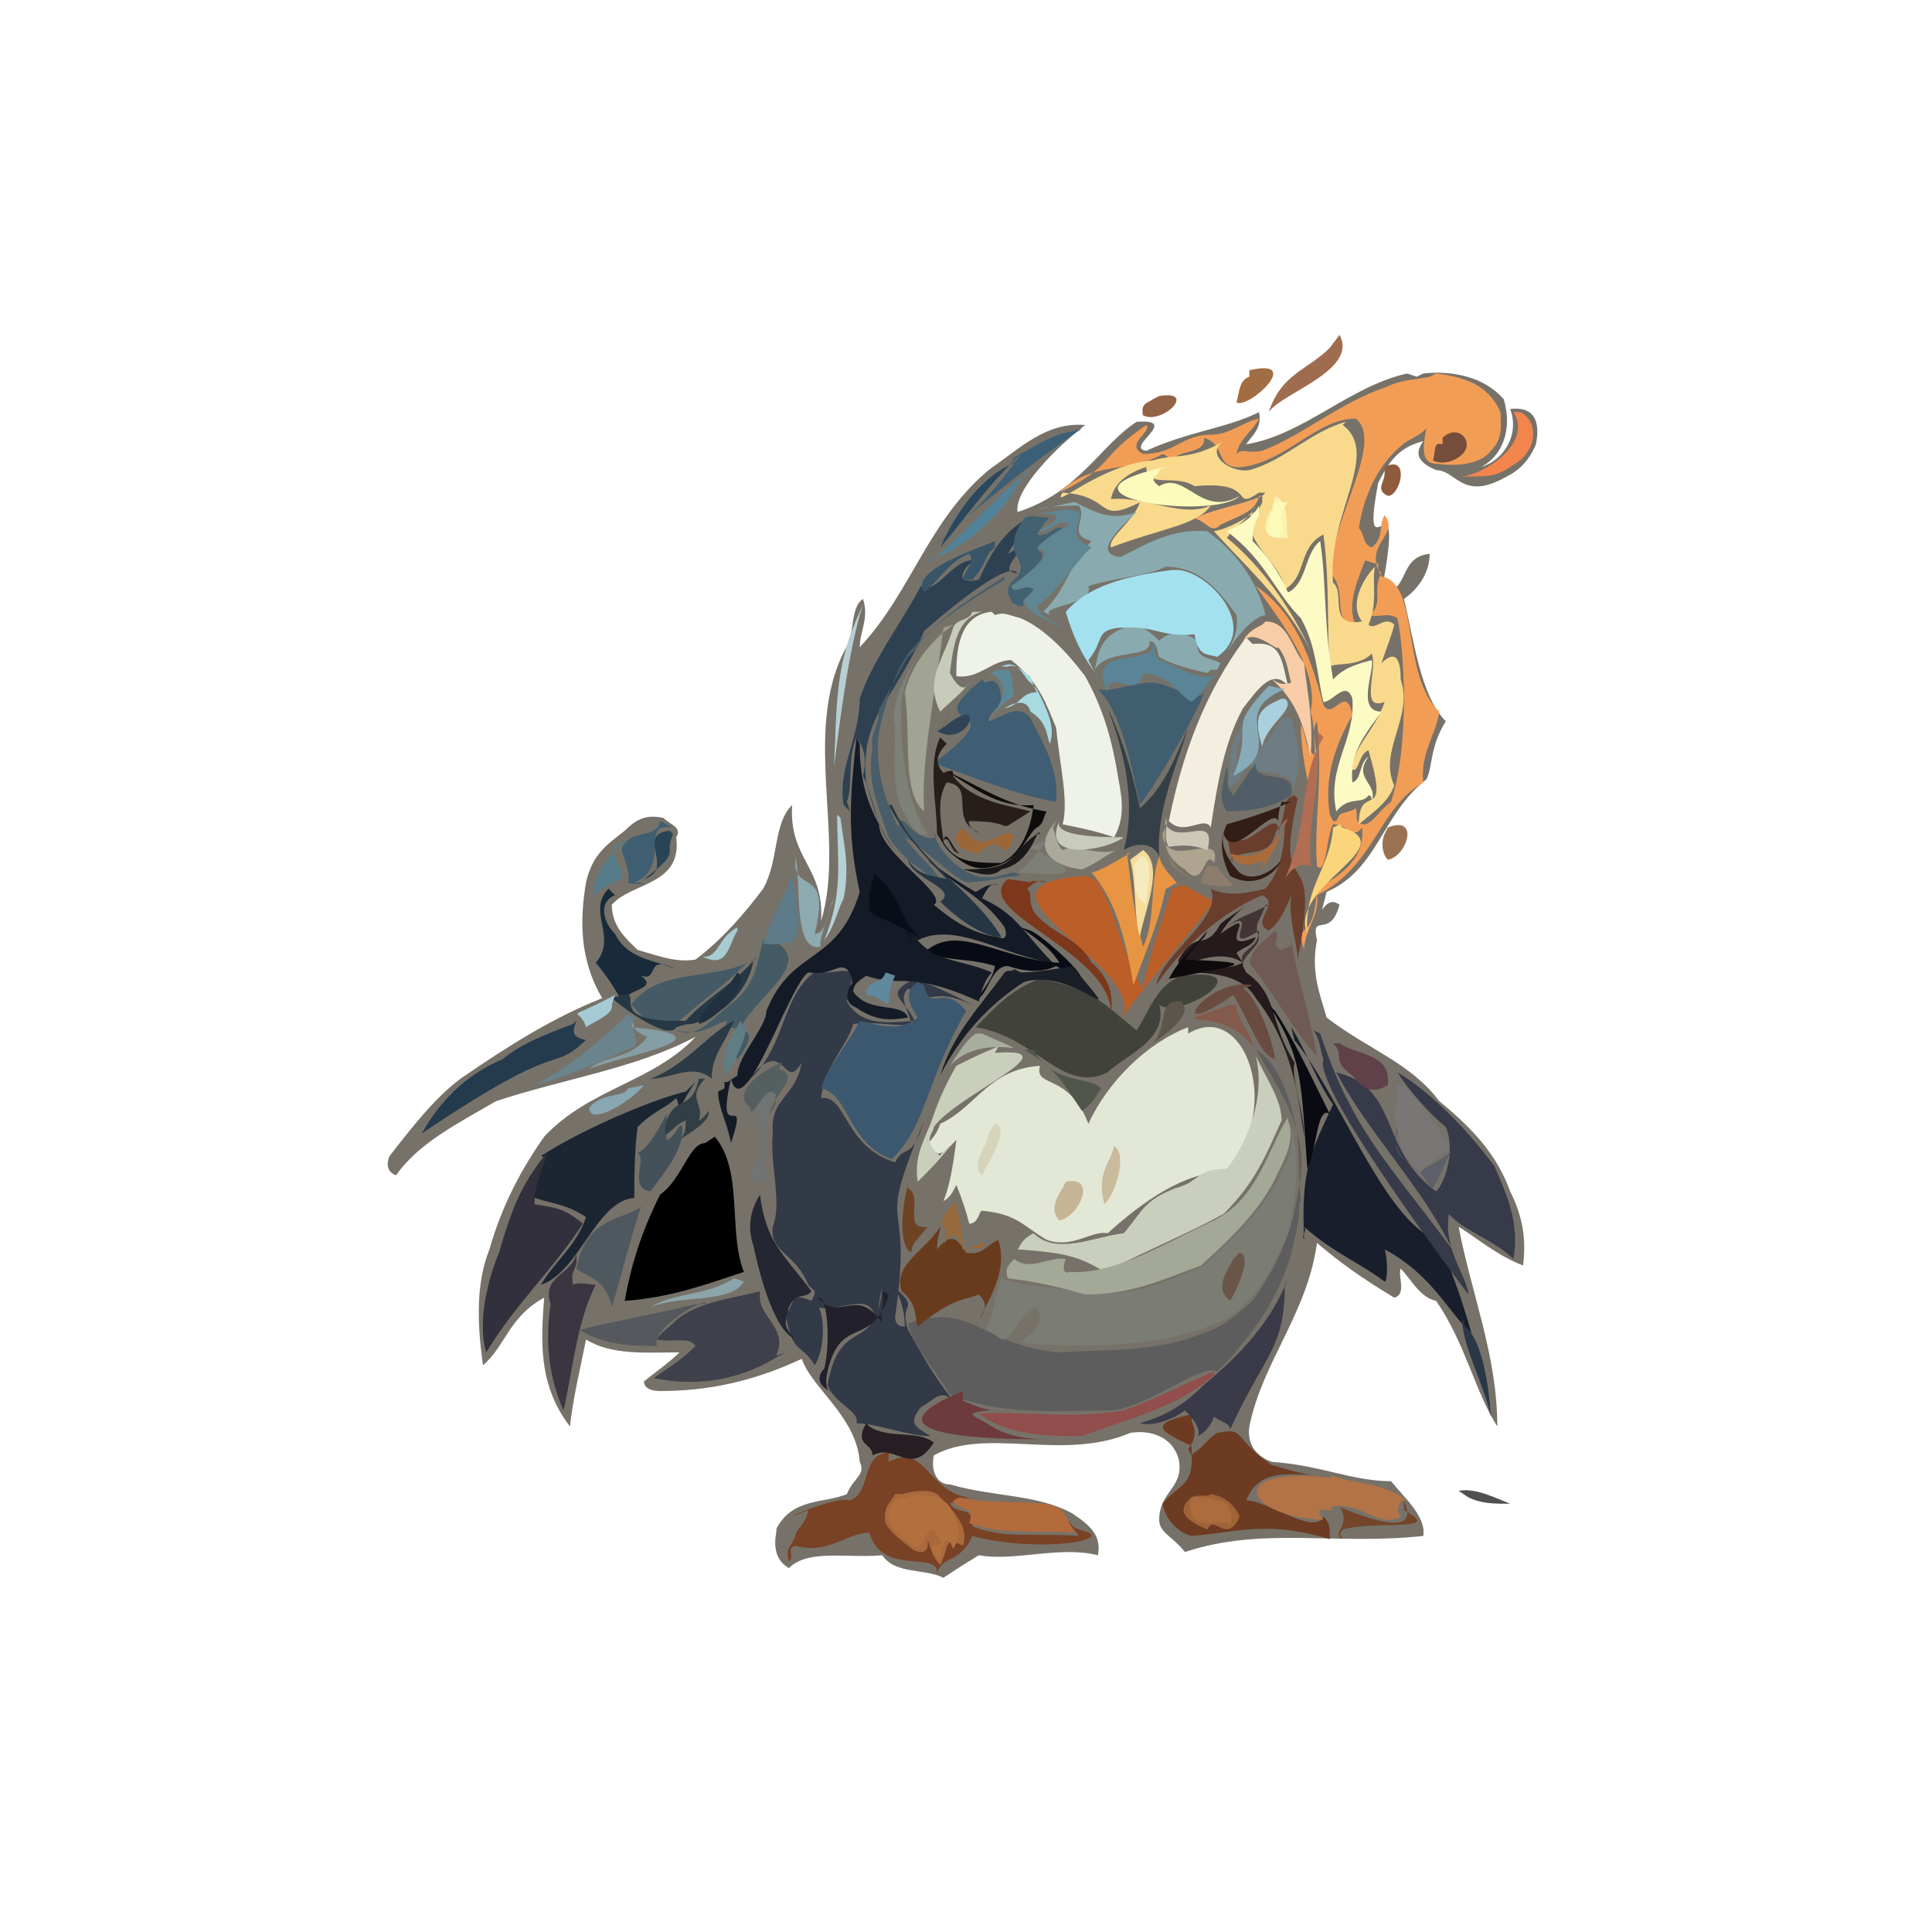 <svg xmlns="http://www.w3.org/2000/svg" width="600" height="600"><path fill="#777269" d="m440 117 2-1c9-1 19 1 25 8 3 10-1 18-7 21 7-2 12-10 9-18 9-1 9 6 8 11-3 7-7 9-11 11-12 6-14-3-20-3-7-3-6-6-4-9-8 2-11 7-14 13-6 32 9-8 1 34 9 0 5-11 15-12 0 7-5 12-8 14 3 12 5 30 13 38-5 8-4 14-6 18-14 11-15 28-31 35-3 12-1 0 4 4-3 11-9 2-7 11-2 10 1 17 3 24 13 10 26 14 35 26 11 9 18 17 22 28 4 8 5 15 4 23-8-3-15-9-20-12 4 21 12 40 12 62-7-11-10-26-19-39-5-1-8-7-11-10-1 2 2 8-2 9-10-6-17-11-24-17-3 22-17 37-21 57-1 7 4 10 7 11 15 1 25 6 37 6 4 5 11 11 10 17-27 3-50-3-74 5-4-5-8-6-8-10 0-9 8-10 6-19-2-7-9-9-15-8-21 9-45-2-61 7-1 5 1 9 5 9 14 4 27 3 38 9 6 4 9 7 8 13-12-3-26 2-37 0-5 3-8 5-11 7-6-3-15-1-19-7-11 1-23-2-29 4-7-4-3-13-4-12 5-10 15-8 22-11 2-5 6-6 4-10-1-14-15-23-18-32-15 7-29 10-44 10-3 0-5-1-5-3 5-4 8-6 11-9-10 0-21 1-29-4-2 10-4 18-5 27-10-13-9-27-8-40-11 6-12 15-19 21-2-14-2-26 2-36 4-14 10-25 17-35 14-15 34-17 47-31-19 10-41 13-62 20-12 7-24 13-31 23-3-1-3-4-2-6 7-9 14-18 22-24 16-11 29-19 44-25-7-12-7-24-5-36 2-9 7-12 12-16 4-4 7-5 12-4 2 2 6 3 4 6 2 15-14 14-20 21 0 7 5 11 8 14 7 2 12 4 18 3 8-6 15-14 21-22 5-9 3-20 9-26-1 17 10 19 9 36 8-26-7-61 9-87 1-6 1-11 4-13 2 6-1 10-1 15 16-17 21-39 40-55 10-7 18-15 30-14-9 7-22 20-21 27 19-6 26-21 37-28 14-1-4 8 3 9 13-6 25-7 35-12 1 5-2 7-4 10 18-3 32-18 50-22"/><path fill="#E3E7D6" d="M369 319c-13 5-25 17-31 30-6-16-17-11-15-18-16 1-20 13-31 18-2 6-5 5-5 11 5-8 1 4 10-6-1 8-2 14-4 19 2-1 3-3 4-5 2 5 3 8 4 12 3 0 3-4 4-4 11 1 13 5 20 9 8 3 14-3 19-2 11-10 24-19 36-19 19-18 7-54-11-43"/><path fill="#323947" d="M256 300c-14 7-11 25-24 36 12-16 11 4 17-6-2 11-10 11-9 22-1 10 3 21 0 29-1 8 7 8 11 18l2 2v1l-1 2c-7-3-5 1-8 4 2 13 5 9 9 16 4-6 3-21-1-19 7 5 20-7 20 7 1-6 1-9 2-12-2 21-13 8-17 30 2 6 10 8 9 12 6 0 16 4 23 4-5-3-7-4-3-9 4-2 6-6 10-2-7-9-10-15-14-22-3-9 4-6-4-13 2 4 3 8 3 12-2 0-3-1-3-3 6-42-7-22 9-61-4 13-6 7-9 13-16-5-15-21-23-20 1-10 8-16 10-23 7-1 13 1 18 0-1-5-4-8-1-11 10 6 6-1 20 5-6-3-12-6-18-8-10 5-3 6 0 13-10 1-17 1-21-6 2-5 0-8 4-7-4-4-5-2-11-2"/><path fill="#F29D56" d="M444 117c-5 1-9 1-13 3-15 5-26 15-39 20-5 1-6-1-8 1 1-5 5-7 7-11-5 1-9 5-15 5-9 0-11 6-21 6-6-3 3-7 1-9-16 11-9 12-27 21 10-10 22-6 32-12 6 2-4 8 1 8 0-12 12-6 12-13 7 2 3 10 12 9 14-2 23-15 35-15 9 7-7 30-8 48 6 5 0 16 8 16-3-6 1-15 3-20l3 1h1v2l1 1c-3 5 1 10-4 13 3 1 6-1 9 1 2 9 4 39-2 57-4 3-5 6-8 7-4 0-2-3-3-5-1 1-3 1-5 2l-1 2h-1l-1-2c-2-12 2-22 7-31-2-10-6 2-9-3-4-15-9-29-21-37 7 10 20 26 17 39 1 3 1 8 2 14-4-2-3-6-5-10 0 6 1 12 2 17 3 0 3-3 2-5 1-6-1-10 1-13 2 18-1 31 0 45 3 3 3-10 5-13 5 0 6 5 9 1 1 10-7 15-14 19-1 18-7 9-4 19 0-6 5-11 4-17 18-9 19-27 33-35-1-9 4-15 5-22-12-11-6-40-18-42-6-10 6-13 1-19-2 3 0 7-4 10-3-1-2-4-4-6 2-13 8-22 15-27 4-2 5-3 6-4-1 5-2 11 3 11 7 1 14 0 17-4 4-4 3-8 3-12-4-9-12-11-20-12"/><path fill="#F9DA8C" d="M418 131c-11 3-19 12-30 15-6 1-14-5-8-9-10 6-16 4-22 6-16 1-32 16-28 10 16 1 10 10 24 3-2 6-10 11-9 14 16-6 27-7 31-13-9 4-20-3-31-2 1-5 5-8 11-10 0 7 9 2 15 6 20-2 11 8 20 2h2l-1 1v2l-1 2c-4 3-9 6-14 7 12 13 23 23 30 37-6-13-15-26-26-35 4-5 7-6 9-10-7 10 8 17 9 26 7-4 4-13 12-17 2 15 1 28 2 42-1-3 8 0 13-5 2 5-4 18 4 15-3 9-10 14-10 21 2 1 2-5 5-6 7 24-3 9-3 23 6-5 9-7 11-12-5-11 6-21 2-33 0-5-1-10-6-5 2-6 3-8 4-12-3-3-6 2-8 0 3-7 1-13 2-18-4 4-8 12-4 17-11 2-5-9-9-12-2-21 15-40 3-49"/><path fill="#5E5D5E" d="M389 324c7 13 19 27 14 47-2 13-7 23-14 33-7 6-9 8-18 11-14 5-27 4-42 5-24-2-27-16-47-9 1 6 8 14 13 22 16 7 36 5 51 5 12-2 28-15 32-12 2-2 5-5 8-9 10-12 15-24 17-37 1-4 0-6 1-7-1-10 0-18-2-25-3-13-7-19-12-22"/><path fill="#141B27" d="M266 229c-2 18-3 30 1 48-7 23-21 17-29 37 0 5-9 14-9 20l-3 2h-1v2l-2 1c0 5 3 10 4 16 6-18-5 2 0-20 4 15 18-29 24-33 8 1 9-3 12-1 2 2 2 5 1 5-2 5 0 6 2 7 6 4 10 4 16 3-2-5-12-1-17-8 0-3 3-4 4-5 11 4 13-2 35 8 1-4 2-7 4-9-9-4-17-3-23-10 12-6 27 5 42 7-9-9-11-15-22-20 2-4 3-5 5-4-3-1-5 1-7 2-7-4-11-7-15-10 8 8 17 11 24 21 1 3 0 4-2 3-8-1-14-5-20-10 5-3-17-16-17-25-5-9-6-17-6-25"/><path fill="#7B7C74" d="M399 345c3 5 3 12 0 17-6 14-15 21-25 31-12 5-22 10-34 8-11-1-21-1-29-4-2 5-2 11-5 16 3 1 4 3 6 3 4-3 5-8 10-10 3 6-2 8-5 11 23 2 45 1 63-7 11-6 16-18 20-27 3-13 4-26 0-36"/><path fill="#EEF2E8" d="M308 190c-11 1-11 14-11 20 7 1 11-5 17-5 9 7 11 14 14 21 1 11 4 23 2 30 5 1 10 2 16 4 4-7 2-14 1-20-2-12-5-21-10-30-6-8-13-15-20-18-4-1-5-2-8-1"/><path fill="#3C586F" d="M285 305c-5 3-2 8 0 11-6 5-13 2-18 1-4 8-10 14-12 21 9 2 8 17 22 22 11-11 10-23 23-46-7-9-11 1-13-8"/><path fill="#181E2B" d="M401 319c5 8 8 17 13 24-7 15-10 20-9 42-1-2 1-2 0-4 9 8 17 11 25 17 1 0 1-7 0-10 15 8 20 20 27 26-3-10-6-20-11-29-16-6-30-45-44-62"/><path fill="#89ABB0" d="M333 156c-17 4-11 1 2 1 3 4-4 9 4 11-8 9-7 14-15 22-1-1 0 0 2 1-3-3 14-3 12-9 10-3 18-3 24-6 11 0 17 8 22 15 1 7-3 11-5 15-3-2-8-1-7-7-6-4-10-2-12 0-4-4-9-7-11-4-8 3-8 9-9 13 4-7 18-3 17-9 3 1 2 3 3 5 3 2 10 4 15 5l1-1h2l1-2c1-2 8-14 14-15-3-12-10-20-18-26-11-1-19 4-27 8-10-1 2-11 5-14-8 3-13 0-19-3"/><path fill="#794225" d="M276 451c-9 1-5 12-12 15-4-2-28 9-13 3-1 5-4 6-4 8-2 5-3 3-2 8 2-2-1-4 2-5 10 3 16-4 23-4 4 14 22 5 21 13 1-6 7-3 11-12 14 4 35 3 37 0 0-2-6-1-7-5 0 2 2 3 3 5-12-1-24 1-33-3 0-7-4-3-7-7 5-3 7-1 12-2-19 3-18-18-31-11"/><path d="M219 355c-5 0-7 11-14 16-6 12-9 22-11 33 14-1 25-5 37-9-5-13 0-31-9-42"/><path fill="#41423C" d="M367 303c-8 3-10 11-14 17-11-9-14-13-30-16-9 3-15 10-20 15 19 3 27 21 41 14 5-5 19-10 16-21 6 5 33-12 7-9"/><path fill="#373A48" d="M408 320c2 3 2 6 3 9-3 8 33 57 45 73 0-5-8-14-6-25 4 5 14 8 20 14 2-11-2-20-6-29-9-12-20-23-30-29 3 5 10 13 15 17 3 7 0 17-3 20-18-13-11-32-31-37 10 19 27 36 36 55-20-27-31-37-41-67"/><path fill="#CACFBD" d="M390 328c3 12-2 26-9 35-10 0-8 4-16 6-10 4-10 7-16 14-9 1-21 7-28 0-4 2-4 4-5 5 14 1 19 2 27 7 14-7 26-12 37-18 10-10 13-18 18-29 0-6-4-12-7-18"/><path fill="#BB5E27" d="M337 272c-45 3 25 30 10 46 10-14 21-26 30-38-10-5-8-6-13-4-3 10-7 20-9 31-7-11-8-23-14-33-2-2-3-1-3-2"/><path fill="#6D3A22" d="M371 439c-14 3-12 5-1 10 1 13-3 11-9 18 1 5 5 9 9 10 14-1 23-5 43 1 0-4 0-5-2-7-3 6-17-5-24-5 4-10 13-8 22-8-5 0-10-2-14-3-12-8-8-12-17-10-2 1-5 5-7 6l-1 1-1-2c3-4 2-6 1-9"/><path fill="#A4E1EF" d="M364 177c-15 2-26 5-33 13 2 7 5 14 10 20-1-1-2-3-3-5 5-6 2-9 9-10 12-1 13 3 24 2 1 7 4 6 7 7 13-9-2-26-12-27"/><path fill="#1C2632" d="M213 339c-9 2-31 11-45 20 5 1-9 9-2 13 6 2 10 2 16 6-3 9-10 14-14 21 12-4 17-26 29-27 0-6 0-14 1-22 5-5 9-6 12-9 2 4-1 5-2 8 3-4 5-9 8-13"/><path fill="#F2EFE0" d="M387 198c-13 17-20 37-24 57 5 5 11-2 13 2 2-13 4-26 10-37 4-5 9-13 14-7-2-8-2-14-11-13"/><path fill="#A4A897" d="M400 347c-6 9-9 25-23 32-15 7-31 17-45 16-2 1-2-2-1-4-5-1-11 4-16 0-2 2-3 3-2 6 9 1 17 3 24 5 15 0 25-5 36-9 11-10 19-18 24-29 3-6 5-11 3-16"/><path fill="#3F5D73" d="M305 211c-22 18 13 5-15 26 14 5 26 10 38 12 1-10-4-18-8-26-4-5-9 0-13 1 0-2 2-4 4-5 0-5-1-9-5-7"/><path fill="#FCFBC4" d="M391 157c-2 4-6 6-10 8 12 9 15 19 23 27 5 9 5 18 7 26 3 0 7-7 9-1 1 13-8 21-5 35 4-5 8-2 10-5 1 0 1 1 1 2 2-6-6-7-1-14-3 2-2 7-5 8-1-10 5-16 9-22-8 0-2-13-3-16-8 2-10 4-12 6-3-17-2-30-4-43-5 4-4 13-10 16-3-7-7-12-11-16 0-5 1-6 2-8"/><path fill="#31303C" d="M169 359c-7 9-10 16-14 30-3 7-7 21-4 31 9-15 21-26 30-40-6-5-9-5-15-6 0-7 3-12 4-16"/><path fill="#3E414B" d="M236 401c-7 2-19 3-26 9-3 3-5 4-6 6 6 1 10-1 12 2-5 5-9 7-13 10 15 3 28 0 39-7l2-1-3 1c4-8-5-12-5-18"/><path fill="#2E4152" d="M319 161c-7 4-11 10-15 19-9 2-4-5-1-6-7-1-12 11-17 8-7 13-15 23-19 35 0 12-7 22-5 33l2 2-1-3c2-5 0-13 3-20 3 4 3 8 2 12 4 8 4 17 10 23-5-6-7-14-9-21-1-10 1-16 4-22 7-11 11-18 14-25 1-1 26-23 29-18-9 0 10-14-3-6 3-5 4-7 6-8"/><path fill="#415E70" d="M356 212c-7 1-12 3-15 2 7 7 10 22 13 36 9-12 23-39 19-34-9-1-10-4-16-4"/><path fill="#693B1D" d="M293 379c-4 9-16 13-13 22 5 4 4 8 5 11 11-9 14-8 19-10 3 3 2 5 0 8 4-8 9-16 6-25-4 2-5 5-10 4-3-5-5-6-9-1 0-4 1-5 1-7"/><path fill="#3A3A48" d="M400 397c-5 13-14 23-26 33-7 7-13 10-20 12 4 1 10-1 14-4 3 3 5 6 4 8 2-1 4-3 5-6 3 2 5 2 5 4 11-24 17-25 17-45"/><path fill="#B27346" d="M414 459c-34-4-28 12-3 13-5-6 6-1 2-4 10-2 15 7 22 3-2-2 0-6 2-5-8-6-17-5-24-8"/><path fill="#6A3E2C" d="M402 247c-4 1-2 4-5 11 0-9-14 12-14-2-3 5-1 6-1 9 2 2-1 6 3 6-4 0-1-4-3-4 5-4 12 0 14-8 1-3 3-3 3-5 0 9-1 16-6 22-8 2-13 2-17 0 4 9-15 20-17 30 8-12 21-23 33-28 6 3-4 8 2 11 3-2 5-6 7-11-1 8 2 15 2 20 8-40-8-15 0-50"/><path fill="#A9693C" d="M280 464c4-1 10-2 12 1 5 5 9 10 7 15-6-3-4 0-7 6-3-3-3-6-4-8 1 5-3 5-6 2-4-3-6-5-7-7-1-5 2-7 3-9"/><path fill="#243A4D" d="M178 318c-8 3-16 6-22 11-12 5-20 14-25 23 46-31 39-18 51-29-5-1-4-3-3-6"/><path fill="#393541" d="M179 389c-1 7-11 7-8 16-2 13 0 24 4 33 3-13 4-27 10-39-2 0-5-1-7 0-1-4 1-5 1-7"/><path fill="#CACFBC" d="M310 325c-5 2-9 4-13 6-4 7-6 12-8 18-3 7-5 11-4 18 4-4 7-7 10-11 1-1-3 2-3 3-6-5-2-7-2-9 7-10 44-25 19-23"/><path fill="#914E4C" d="M377 426c-10 4-19 9-28 12-17 3-32 0-45 1 9 7 22 7 32 7 16-6 30-9 41-19"/><path fill="#A1A393" d="M296 194c-8 6-13 13-15 21 2 15-1 31 6 37-1-15 3-34 6-57"/><path fill="#6F5A55" d="M396 289c-3 3-7 5-8 10 8 10 13 20 21 29-2-12-6-24-8-36 1 2-1 2-3 3-4-2 0-3-2-6"/><path fill="#E89543" d="M351 265c-4 2-8 5-12 6 8 9 11 23 13 35 4-11 8-20 10-30 1 0 4-3 4-1-2-3-5-5-6-9-3 8-1 20-5 28-3-10-4-22-5-29"/><path fill="#50585F" d="M200 374c-5 5-18 3-21 20 4 3 9 3 11 12 3-10 6-22 9-31"/><path fill="#5F8692" d="M324 159c-5 1 13-1-2 6 4 1 7-5 10-2-25 14 8 0-19 20 8 3 1 6 18 12-4-2-8-3-9-7 5-2 13-15 17-18-9-4-2-8-4-11-3-1-6-1-8 0"/><path fill="#485D69" d="M312 179c-9 6-18 11-26 20l-1 2-1 1-2 2c-3 5-6 11-9 16 0 6-3 8-2 12-2 11 2 19 5 28 5 8 12 11 17 15-3-6-9-10-12-15 8 5 13 11 19 14 7 0 12-2 17-2-3-3-6 2-14 0-8-3-13-10-14-17 0 2 1 4 2 5-8 2-11-10-12-3-6-12-8-24-5-34 2-8 4-14 8-20 7-9 20-17 30-23"/><path fill="#445A66" d="M234 298c-12 7-29 2-38 14 7 7 3 6 15 5 8-7 14-11 21-18"/><path fill="#242732" d="M236 371c-3 5-4 10-2 16 2 9 4 16 7 22 2 4 4 6 6 7-2-2-3-4-3-5 1-11 6-7 8-10-9-12-14-15-16-30"/><path fill="#B3703F" d="M282 465c-9 0-7 10-1 13 7 7 4-2 9-3 7 11-6-1 2 10 0-4 2-10 4-4 4-6 0-10-1-13-4-5-8-3-11-4"/><path fill="#B36B3C" d="M296 466c2 4 7 1 5 7 10 4 22 2 33 3-4-5-2-8-10-9-11-1-18 0-26-2"/><path fill="#797676" d="M434 337c1 13-4 0 2 21 2 2 3 5 5 6 2-3 8-5 9-8-5-8-9-14-14-19"/><path fill="#445B66" d="M237 292c-2 7-2 13-9 19-7 5-11 12-18 9 9 2 11-2 16-3-4 5 14-2 3 12-6-15 28-28 11-37"/><path fill="#5A8596" d="M358 199c3 9-22 0-14 16 0-8 9 3 11-6 9 1 10 6 15 9 4-3 4-5 8-9-4 4-14-3-18-4-1-1-2-3-1-4"/><path fill="#251B1C" d="M387 281c-2 2-6 4-8 6-5 9-7 1-13 11-1 5 11-5 20 1-9 4-6-3-18 3 9 0 18 1 22 8 11 14 13 29 15 43 0-8-4-17-3-23-8-13-5-21-15-28l-1-2v-1l-2-3c2-2 5-2 6-5-14 6 3-11-11-1 3-5 6-7 8-9"/><path fill="#F8CCA6" d="M392 194c-4 2-5 3-7 7 3-8 12 2 12 0 3 4 3 8 4 11-3 1-4 0-6-1 8 7 10 15 12 24 1-11-1-20-2-29-4-5-5-13-12-13"/><path fill="#6D3B3D" d="M299 432c-36 15 15 15 26 15-6 0-12-1-17-4-3-2-6-3-6-4 6-2 8 0 12-1-6 1-10-1-15-3"/><path fill="#6E7C83" d="M398 223c-4 7-10 15-14 18 0-6 0-10 3-16-7 6-4 13-6 20 4-2 5-5 7-8 2 5 16 1 13 9 4-8 2-16 0-23"/><path fill="#7D371B" d="M313 273c-12 10 31 22 32 41 1-5-1-11-6-15-4-8-13-9-18-16-2-4 0-5-2-7 2-2 4-3 6-2-2 0-4-1-5 0"/><path fill="#192B3A" d="M189 276c-7 7 3 15-4 23 6 7 7 11 10 14-5-6 11-5 4-10 6 2 1-7 11-2-7-3-15-3-19-11-4-4-5-10 0-12"/><path fill="#55585D" d="M216 405c-12 3-24 5-36 8 8 5 17 5 24 5-2-6 17-16 15-13"/><path fill="#353F48" d="M344 220c5 13 9 29 5 44 3-2 9-3 11 2-1-14 5-27 9-40-4 9-7 18-15 25-2-10-5-20-9-29"/><path fill="#FCFBBC" d="M362 145c-41 9 15 17 23 9-12 7-17-8-25-3-4-3 0-3 0-5"/><path fill="#090B14" d="M317 288c4 3 9 6 12 11-18-1-31-12-41-4 5 4 11 2 21 5-1 5-4 7-5 10 3-2 4-10 9-10 6 2 11 2 15 0 19 12-3-9-8-11"/><path fill="#263645" d="M276 250c4 8 11 16 18 23-4-1-9-1-12-6 1 6 16 9 10 13 5 5 13 11 19 11-9-15-26-23-34-41"/><path fill="#525E67" d="M391 236c-3 3-5 7-8 11-3-4-1-5-2-9-1 5-3 10 0 14 7 0 14-1 20-5 2-9-12-3-11-10"/><path fill="#271D1B" d="M292 229c-4 8-1 21-1 30l2 3v-1c2-2 2 4 5 4-2-1-4-8-5-4-1-7-2-13 1-18 9 1 1 11 9 15 3 2-3-1-2-3 17 0 6 5 19-3-7-2-18-3-24-11 0-2 0-2-3-1-3-3-2-6 1-9"/><path fill="#7E8178" d="M294 195c-8 6-12 13-15 20-1 5-2 7-1 11 0 9-1 18 2 25 3 6 5 9 8 8-5-7-9-23-8-42 2-9 5-15 12-20"/><path fill="#6A4B3F" d="M389 306c-14-3-29 19-6 3 7 12 8 18 13 20-1-7-6-20-10-22"/><path fill="#1A1E26" d="M315 301c-1 1-2 0-3 1-8 11-16 19-20 32 6-12 15-22 26-29 16-5 34 18 15-5 0 0-10 2-16 2"/><path fill="#0A0B12" d="M394 312c11 17 10 25 12 51 3-6 3-20 7-17-6-12-11-23-17-32"/><path fill="#22202A" d="M274 401c1 4-1 6 0 10-8-12-13 0-20-8 3-1 4 14 2 22-3 3-1 6 2 7-1 0-2-2-1-6 4-18 14-7 19-24"/><path fill="#3C5F76" d="M333 134c-7 1-12 5-18 8l-1 2 3-3c-13 19-26 27-26 28 14-13 28-24 45-36"/><path fill="#A06C4F" d="M416 104c6 11-18 18-22 24 4-12 12-13 19-20"/><path fill="#6A848D" d="M195 315c-8 8-19 17-29 22 14-4 17-6 31-12 2-1-3-10 1-8"/><path fill="#A06338" d="M370 465c2-1 5 0 6-1 6 1 8 5 9 7-4 9-8-1-10 4-5-2-10-5-6-9"/><path fill="#445159" d="M208 344s-6 13-10 14c3 2-3 11 4 12 6-8 10-13 10-20-1-2-2 3-5 4v-8"/><path fill="#261E22" d="M269 442c-4 7 2 6 2 10 7-4 12 7 19-4-5-4-14-1-20-5"/><path fill="#C7CBBA" d="M302 190c-1 3-5 2-6 5-3 10-9 16-4 26 3-3 7-6 9-9-2 4-5-1-6-3 1-8 2-17 10-19"/><path fill="#F5DC9B" d="M351 267c2 8 1 17 3 24 1-7 8-22 1-27"/><path fill="#FAD57C" d="m416 256-2 1c-1 13-9 18-8 33-6-15 30-27 11-33"/><path fill="#604049" d="M414 324c4 4-1 5 6 10 3 4 6 6 11 3 1-10-9-9-15-13"/><path fill="#5D7B88" d="M247 270c-3 7-8 17-10 23 4 1 8-1 9 0 4-6 1-14 0-21"/><path fill="#2B3A44" d="M228 317c-7 3-15 14-26 18 7 0 13-5 19 0 0-7 4-11 6-16"/><path fill="#426171" d="M327 160c-2 2-7-1-9 1-8 12 2 12-2 18-6 5-1 7-2 8 1 0 2 2 4 1-1-2 1-2 3-5-3-2-6 2-7-1 22-16-3-6 16-18-3-1-4 3-8 2 2-3 3-5 5-6"/><path fill="#263845" d="M235 297c-6 8-16 13-22 20-29 1-9-12-23-7 6 5 18 13 20 9 3-1 4-1 5-1 11-3 18-12 19-20"/><path fill="#090D19" d="M271 271c10 8 6 11 15 21-4-4-12-6-16-9 0-4-1-7 2-8"/><path fill="#F3854C" d="M470 128c6 9-8 19-16 20 10 0 11 0 18-5 6-5 5-13 0-15"/><path fill="#405E71" d="M205 255c-1 6-10 2-12 9 1 3 3 8 2 10 2 1 4 0 6 1-2-1-3-1-4-1 12-5 1-19 12-17"/><path fill="#331E15" d="M401 249c-7 3-13 5-20 7-3 6-1 12 1 16 7 4 14 0 16-5-3 4-9 7-13 4-4-4-6-9-5-12 3 9 15-9 17-4 0-1 0-3 1-6"/><path fill="#B16E52" d="M411 229c-8 13-4 26-12 44 5-8 10-2 8-5-1-15 4-27 2-41"/><path fill="#565F60" d="M243 330c-4 1-17 9-10 14 0 4 3-3 6-5 4 2 1 5 0 7 1-6 10-12 3-14"/><path fill="#8DABB1" d="M247 266c2 8-1 30 8 28-1 0 1-7 4-15-2 3-2 11-6 11 5-20-5-13-6-21"/><path fill="#AC6C3D" d="M370 465c-3 14 14 4 12 10 1-5 0-9-4-9-3-1-4-1-5-1"/><path fill="#51564D" d="M318 326c9 5 12 10 18 19 3-2 4-4 6-7-4-4-15-1-21-12"/><path fill="#323E46" d="M217 335c-2 10-7 5-10 13-2 9 2 1 6 0 0 4-1 5-2 6 3-2 10-6 9-9 0 0-1 2-3 3 2-5-4-7 2-13"/><path fill="#A9AA9B" d="M328 255c-8 9-1 14 8 15 5-2 8-5 11-6-6 2-13-2-17 0-2-2-2-4-3-7"/><path fill="#87ABB9" d="M394 213c-14 15-4 10-11 28 18-9-3-19 16-27"/><path fill="#AFA490" d="M362 257c-1 6 1 10 6 13 6 7 6-7 9-2 3-11-15 3-16-9"/><path fill="#F7A962" d="M392 154c-7 3-15 4-21 7 4 1 5 5 8 2 6-3 11-4 12-9"/><path fill="#38556A" d="M309 168c-4 2-27 9-22 16 4-3 8-10 14-12 3 3-6 9 1 8 4-4 4-8 7-10"/><path fill="#A36D43" d="M388 115c17-4 0 12-4 10 1-4 1-7 4-8"/><path fill="#508399" d="M320 146c-9 6-32 32-32 28 8-2 23-12 30-27"/><path fill="#FBF3AF" d="M396 154c5 2 3 11 4 13-10 1-7-6-5-9"/><path fill="#6F7575" d="M240 339c-11 5 2 15-6 23-1 5-2 4 4 5 0-9-2-18 3-27"/><path fill="#C5B495" d="M331 367c10-2 4 11-2 12-3-3-1-7 1-10"/><path fill="#744E3B" d="M448 136c5-5 11 2 5 6-3 2-6 2-8 1 1-3 0-6 3-5"/><path fill="#CABB9D" d="M346 356c4 2 1 14-3 18-2-7 0-11 2-15"/><path fill="#6E4324" d="M282 368c-2 7-3 19 1 21 0-3 3-5 5-8-8 1-1-9-6-12"/><path fill="#859EA5" d="M197 317c-1 3 2 4 4 5-5 7-14 6-18 10 9-4 47-10 13-13"/><path fill="#835A4B" d="M382 312c-25 9-3-1 7 13 0-4-5-8-5-13"/><path fill="#CDC9B8" d="M362 254c1 2-1 6 1 9 6-1 9 0 12 1 3-12-9-1-13-8"/><path fill="#C9CCBC" d="M329 255c-6 13 15 9 20 5-6 0-22 0-20-5"/><path fill="#6A5648" d="M385 389c4 1-1 12-3 15-5-4-1-9 1-13"/><path fill="#20303E" d="M229 302c5 3-7 15-12 16 1-5 6-8 10-13"/><path fill="#0E0B0B" d="M293 239c9 5 16 12 28 11-1 8-4 15-10 18-12 0-15-1-19-8 1 3 3 5 6 7 4 3 7 3 11 2 8-2 10-10 13-12 2-1 2-3 3-5-13-2-21-8-30-12"/><path fill="#9C6637" d="M299 257c-6 5 2 8 5 8 8-8 7 5 11-5-3-5-9 7-15-2"/><path fill="#090D18" d="M271 273c-1 2 0 5-1 9 7 6 12 4 13 10-6-11-4-10-10-19"/><path fill="#B6D1D6" d="M260 253c0 15 2 24-4 39 3-4 4-9 6-13 2-10 0-17-1-25"/><path fill="#7E7F76" d="M325 261c-2 3-6 8-9 10 17 1 21 1 4-8"/><path fill="#B7CED3" d="M268 188c-9 18-8 31-9 50 2-15 4-32 8-47"/><path fill="#567C8A" d="M195 261c-6 4-10 10-11 17 3-2 6-4 9-5 1-5-5-7-1-11"/><path fill="#AACFDD" d="M398 217c-7 3-9 5-6 15 1-7 11-12 7-15"/><path fill="#A8AE9E" d="M303 321c-3 2-6 7-8 10 11-12 32 0 10-10"/><path fill="#D6D4BA" d="M309 349c5 1-2 12-4 16-4-4 2-9 2-13"/><path fill="#9B7251" d="M431 257c10-4 6 9 0 10-2-2-2-6-1-8"/><path fill="#2A3747" d="M454 409c0 9 7 21 9 31-1-15-4-25-8-28"/><path fill="#F5EBBD" d="M354 266c5-1 2 12 2 15-5-3-3-8-4-12"/><path fill="#73452A" d="M436 466c6 13-15 4-20 2 4 6-3 8 1 10-1-1-1-2 0-3 11-3 32 1 19-6"/><path fill="#2A475E" d="M317 143c-12 4-20 16-25 27 7-8 13-17 22-26"/><path fill="#8CA5AB" d="M228 397c-10 6-18 4-26 9 9-4 25-1 29-8"/><path fill="#433536" d="M394 281c-10 5-6 2-15 8 15-10-2 9 12 0 0 6-7 6-5 10 1-3 5-5 5-8-2-4 1-6 2-10"/><path fill="#AA6B3B" d="M400 254c-3 8-9 14-18 11 5 9 14-3 9 6 5-7 7-11 8-16"/><path fill="#926345" d="M360 123c12-2 1 9-5 6-1-4 2-4 3-5"/><path fill="#607D84" d="M230 317c-3 5-6 10-5 17 3-2 9-18 6-15"/><path fill="#8E5B3D" d="M430 145c8-4 5 9 1 9-4-2-1-4-1-7"/><path fill="#A7DAE1" d="M311 207c4-2 6 1 8 4l2 2 1 2c-5 0-5 4-10 5 3-2 7-3 8 1 5 3 5 7 6 10 2-5-1-11-4-17l-1-1-1-3c-2-1-4-4-7-3"/><path fill="#966A3D" d="M297 373c-9 9-1 6-4 14 2-5 5-4 6 1 2 0 3-1 5 0 6-4-4-1-4 1-2-5-1-10-3-13"/><path fill="#294456" d="M208 258c-11 1 2 12-8 15 12-9 6-7 9-14"/><path fill="#8C7D6E" d="M363 266c4 7 11 10 20 9-2-2-4-4-5-6-2 1-3-3-5 5-5-1-7-4-9-5"/><path fill="#60899E" d="M275 302c-1 4-6 2-6 7 3 0 5 2 7 3 0-4 1-7 2-9"/><path fill="#FCFAB9" d="M396 156c0 3-6 11 1 11 4-3-2-6 3-11"/><path fill="#304457" d="M295 221c-1 2-1 5-4 6 10 6 16-13 2-1"/><path fill="#5D8898" d="M311 208c-2 0-3 1-4 2 2-2 6 3 4 7-1 3-3 5-4 7 2-2 2-4 8-8-1-2 0-9-3-8"/><path fill="#5D6068" d="M434 350c-2 6 1 10 6 13 3 3 4 6 5 6 3-5 4-9 6-12-2 3-8 5-10 7-5-4-9-6-7-12"/><path fill="#1B1A1B" d="M322 259c-10 7-5 11-23 11 4 1 9 3 12 0 10-2 11-14 12-11"/><path fill="#5C554B" d="M367 311c-8-1-4 8-9 13 6-4 10-8 10-11"/><path fill="#A6CBD4" d="M191 309c-17 9-11 3-9 10 1-1 9-4 8-7"/><path fill="#89A6B3" d="M195 338c-1 3-8 1-12 6 0 6 13-2 17-7"/><path fill="#0E0A0C" d="M375 289c-4 5-9 9-12 15 19-4 32-5 5-6 2-3 4-5 6-7"/><path fill="#4F5050" d="M453 463c5-1 11 2 16 4-5 0-9 0-13-2"/><path fill="#A8CCD3" d="M229 288c-6 3-6 10-11 9 8 4 8-3 11-8"/></svg>
